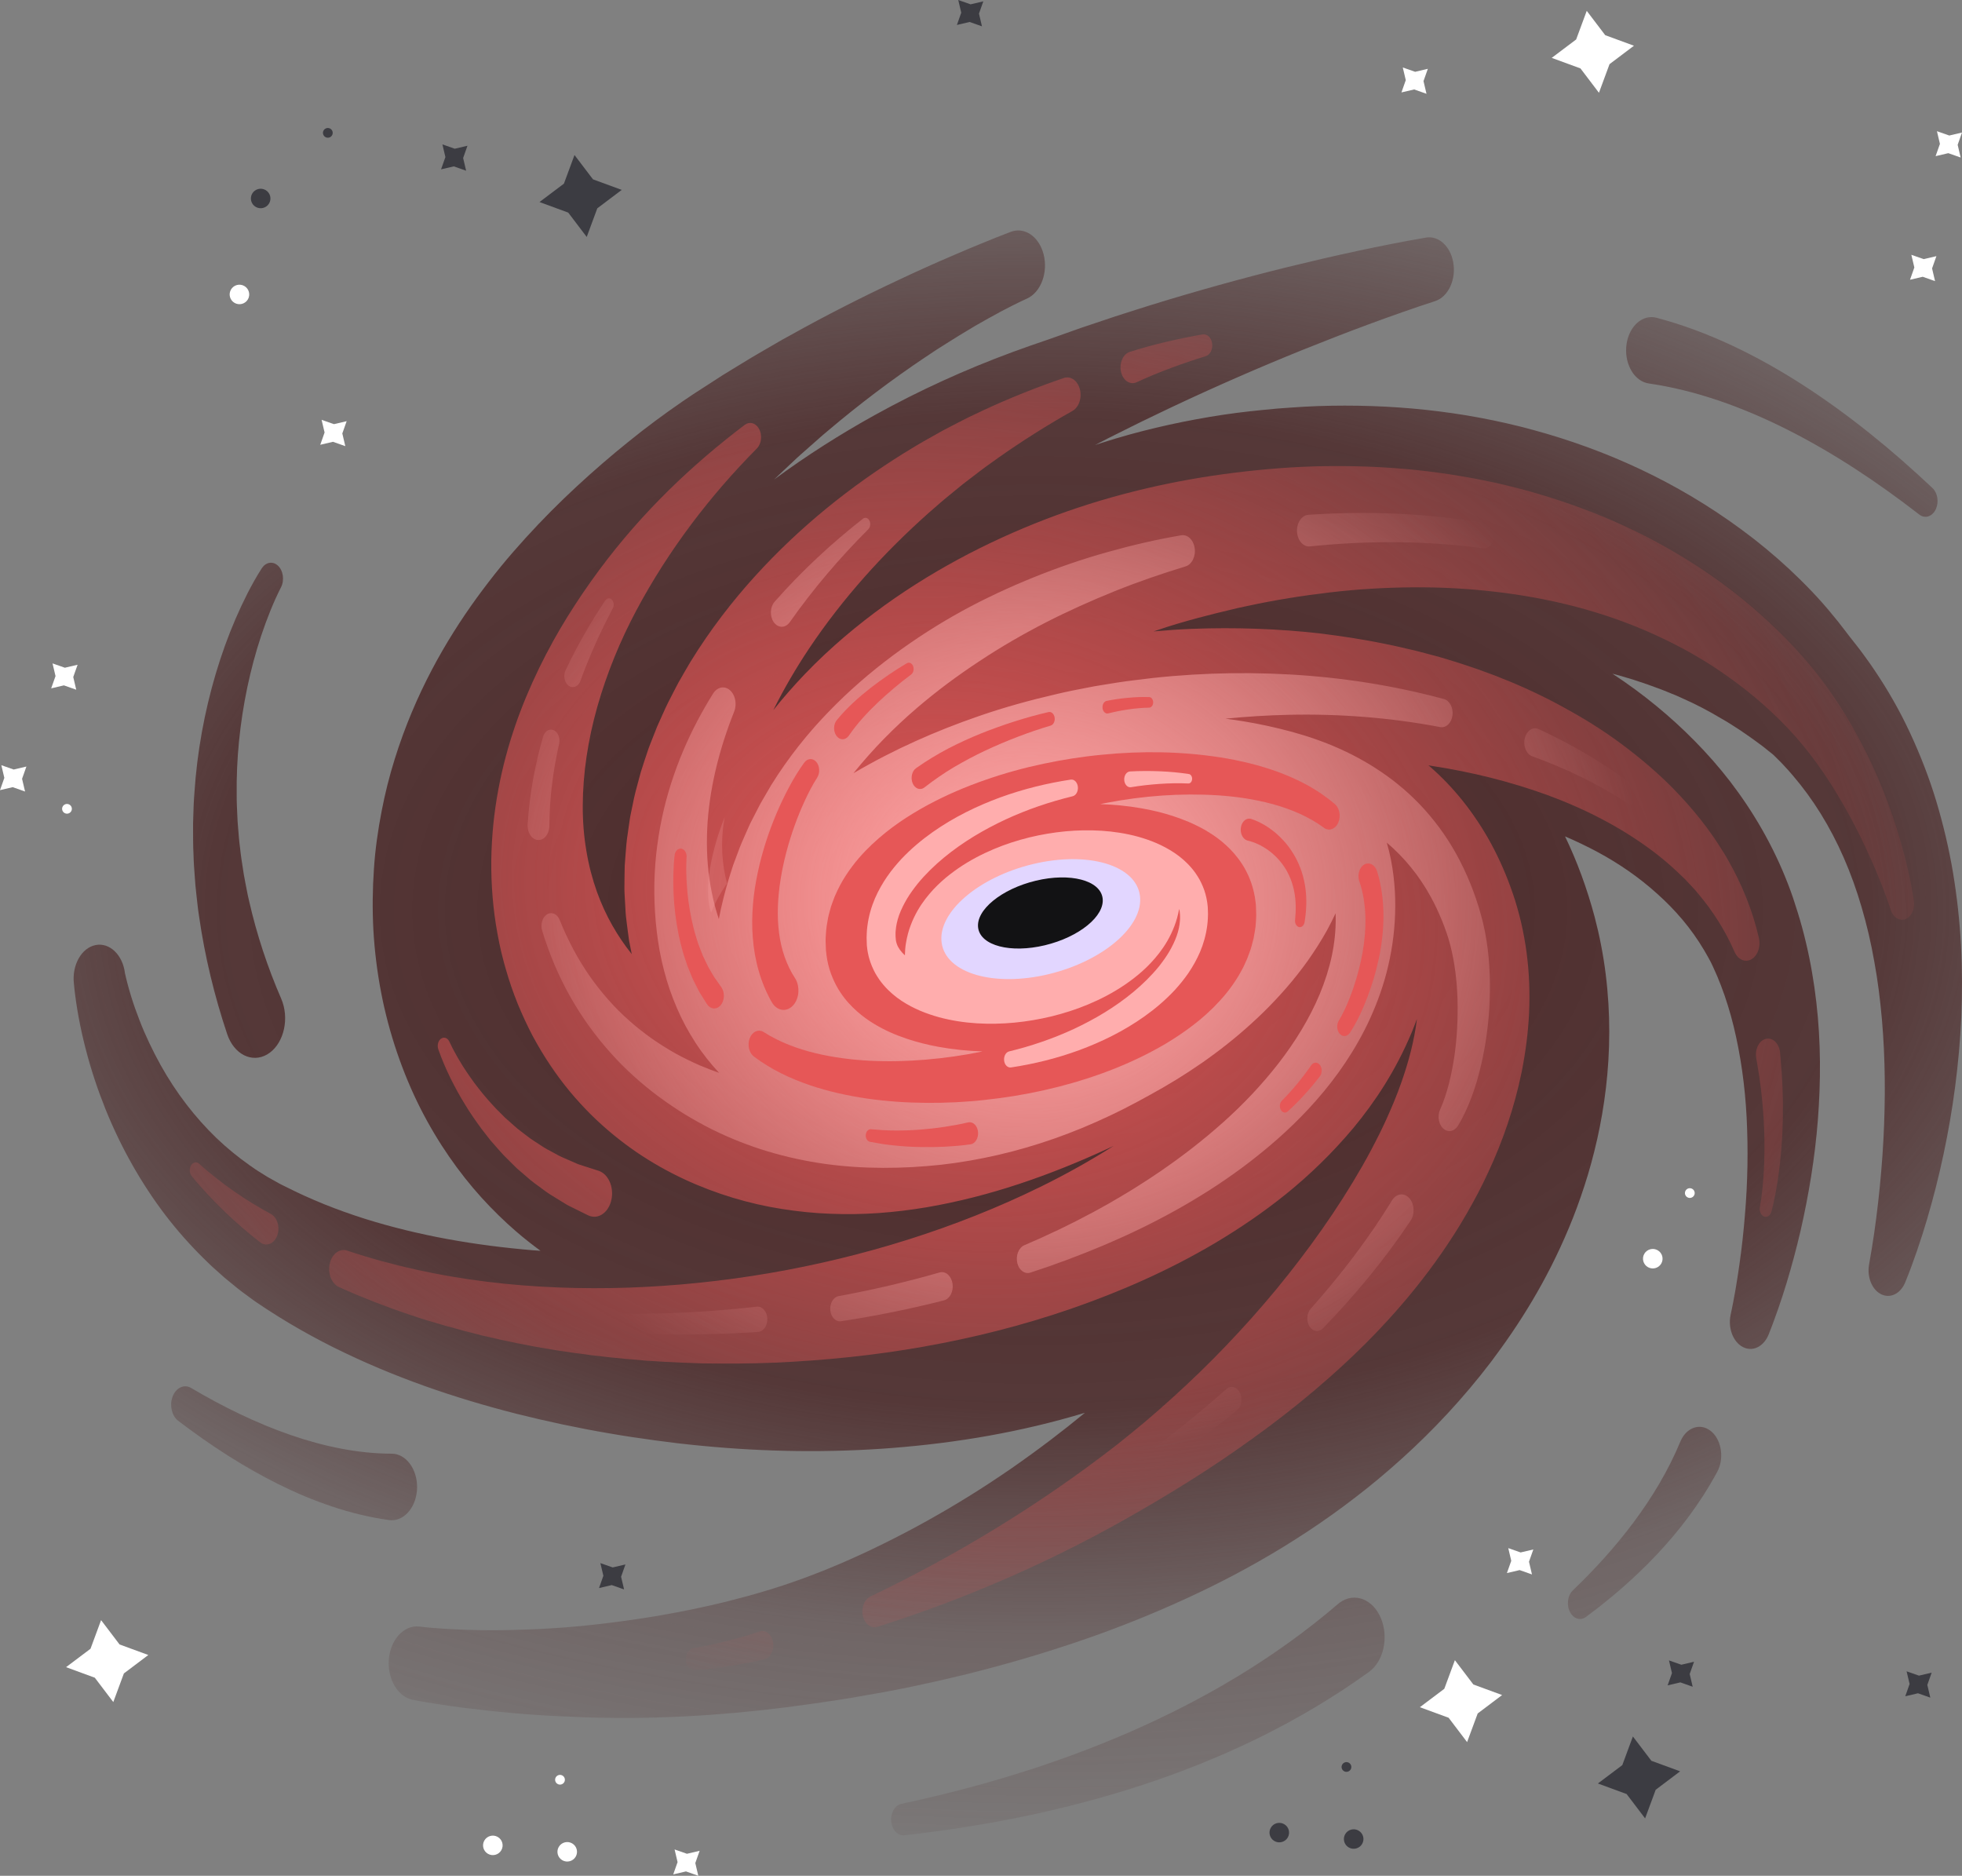 <svg width="544" height="520" viewBox="0 0 544 520" fill="none" xmlns="http://www.w3.org/2000/svg">
<rect x="0" y="0" width="544" height="520" fill="#808080" stroke="none"/>
<g clip-path="url(#clip0_616_2)">
<path d="M34.349 463.908L31.414 471.846L26.288 465.094L18.318 462.168L25.093 457.071L28.028 449.133L33.151 455.875L41.121 458.8L34.349 463.908Z" fill="white"/>
<path d="M409.716 475.007L406.78 482.945L401.655 476.193L393.685 473.268L400.459 468.17L403.394 460.233L408.517 466.975L416.487 469.9L409.716 475.007Z" fill="white"/>
<path d="M394.693 22.48L395.522 26.002L392.1 24.795L388.573 25.622L389.776 22.219L388.947 18.705L392.369 19.904L395.896 19.077L394.693 22.48Z" fill="white"/>
<path d="M535.702 74.41L536.532 77.932L533.11 76.726L529.583 77.553L530.786 74.15L529.957 70.635L533.379 71.834L536.905 71.008L535.702 74.41Z" fill="white"/>
<path d="M542.797 40.145L543.626 43.667L540.204 42.461L536.678 43.287L537.881 39.885L537.051 36.37L540.473 37.569L544 36.742L542.797 40.145Z" fill="white"/>
<path d="M423.94 432.943L424.769 436.465L421.347 435.259L417.82 436.085L419.023 432.682L418.194 429.168L421.616 430.367L425.143 429.54L423.94 432.943Z" fill="white"/>
<path d="M192.786 516.478L193.616 520L190.194 518.794L186.667 519.62L187.87 516.218L187.041 512.703L190.463 513.902L193.989 513.075L192.786 516.478Z" fill="white"/>
<path d="M172.21 437.1L173.04 440.621L169.618 439.415L166.091 440.242L167.294 436.839L166.464 433.325L169.886 434.523L173.413 433.697L172.21 437.1Z" fill="#3C3C42"/>
<path d="M6.119 215.902L6.949 219.424L3.527 218.218L0 219.044L1.203 215.642L0.374 212.127L3.796 213.326L7.322 212.5L6.119 215.902Z" fill="white"/>
<path d="M94.914 120.16L95.744 123.681L92.322 122.475L88.795 123.302L89.998 119.899L89.168 116.385L92.591 117.583L96.117 116.757L94.914 120.16Z" fill="white"/>
<path d="M20.311 187.684L21.14 191.206L17.718 189.999L14.191 190.826L15.394 187.423L14.565 183.909L17.987 185.108L21.514 184.281L20.311 187.684Z" fill="white"/>
<path d="M446.273 17.782L443.338 25.72L438.212 18.968L430.242 16.043L437.016 10.945L439.952 3.008L445.075 9.75L453.045 12.675L446.273 17.782Z" fill="white"/>
<path d="M154.595 494.547C155.243 494.919 156.07 494.699 156.444 494.054C156.817 493.41 156.595 492.585 155.948 492.213C155.301 491.841 154.474 492.062 154.1 492.706C153.726 493.351 153.948 494.175 154.595 494.547Z" fill="white"/>
<path d="M467.856 331.909C468.503 332.281 469.331 332.06 469.704 331.415C470.078 330.771 469.856 329.947 469.209 329.575C468.562 329.202 467.734 329.423 467.361 330.068C466.987 330.712 467.209 331.536 467.856 331.909Z" fill="white"/>
<path d="M17.896 225.385C18.543 225.758 19.371 225.537 19.744 224.892C20.118 224.248 19.896 223.424 19.249 223.052C18.602 222.679 17.774 222.9 17.401 223.545C17.027 224.189 17.249 225.013 17.896 225.385Z" fill="white"/>
<path d="M135.292 513.914C136.59 514.66 138.25 514.218 138.999 512.925C139.748 511.633 139.303 509.98 138.005 509.233C136.707 508.487 135.048 508.93 134.299 510.222C133.55 511.515 133.995 513.167 135.292 513.914Z" fill="white"/>
<path d="M456.908 351.275C458.206 352.022 459.865 351.579 460.614 350.287C461.363 348.994 460.918 347.341 459.621 346.595C458.323 345.848 456.663 346.291 455.914 347.583C455.165 348.876 455.61 350.529 456.908 351.275Z" fill="white"/>
<path d="M65.034 83.968C66.332 84.715 67.991 84.272 68.74 82.98C69.489 81.687 69.044 80.034 67.746 79.288C66.449 78.541 64.789 78.984 64.04 80.276C63.291 81.569 63.736 83.222 65.034 83.968Z" fill="white"/>
<path d="M459.071 496.158L456.136 504.095L451.01 497.343L443.04 494.418L449.814 489.321L452.75 481.383L457.873 488.125L465.843 491.05L459.071 496.158Z" fill="#3C3C42"/>
<path d="M165.613 57.75L162.678 65.688L157.552 58.935L149.582 56.01L156.356 50.913L159.292 42.975L164.415 49.717L172.385 52.642L165.613 57.75Z" fill="#3C3C42"/>
<path d="M271.44 3.775L272.269 7.297L268.847 6.091L265.32 6.917L266.523 3.514L265.694 0L269.116 1.199L272.643 0.372L271.44 3.775Z" fill="#3C3C42"/>
<path d="M534.386 467.096L535.215 470.618L531.793 469.411L528.267 470.238L529.47 466.835L528.64 463.321L532.062 464.52L535.589 463.693L534.386 467.096Z" fill="#3C3C42"/>
<path d="M468.499 464.072L469.329 467.594L465.907 466.388L462.38 467.215L463.583 463.812L462.753 460.297L466.176 461.496L469.702 460.67L468.499 464.072Z" fill="#3C3C42"/>
<path d="M128.412 43.805L129.242 47.327L125.82 46.121L122.293 46.947L123.496 43.544L122.667 40.03L126.089 41.229L129.615 40.402L128.412 43.805Z" fill="#3C3C42"/>
<path d="M90.222 37.999C90.87 38.371 91.697 38.15 92.071 37.506C92.444 36.861 92.222 36.037 91.575 35.665C90.928 35.293 90.1 35.514 89.727 36.158C89.353 36.803 89.575 37.627 90.222 37.999Z" fill="#3C3C42"/>
<path d="M372.653 491.008C373.3 491.38 374.128 491.159 374.501 490.515C374.875 489.87 374.653 489.046 374.006 488.674C373.359 488.302 372.531 488.522 372.158 489.167C371.784 489.811 372.006 490.636 372.653 491.008Z" fill="#3C3C42"/>
<path d="M70.918 57.365C72.216 58.112 73.876 57.669 74.625 56.377C75.374 55.084 74.929 53.431 73.631 52.685C72.333 51.939 70.674 52.381 69.925 53.674C69.176 54.966 69.62 56.619 70.918 57.365Z" fill="#3C3C42"/>
<path d="M353.35 510.375C354.648 511.121 356.307 510.678 357.057 509.386C357.806 508.093 357.361 506.441 356.063 505.694C354.765 504.948 353.106 505.39 352.356 506.683C351.607 507.975 352.052 509.628 353.35 510.375Z" fill="#3C3C42"/>
<path d="M373.974 512.157C375.272 512.904 376.931 512.461 377.681 511.169C378.43 509.876 377.985 508.223 376.687 507.477C375.389 506.73 373.73 507.173 372.981 508.465C372.231 509.758 372.676 511.411 373.974 512.157Z" fill="#3C3C42"/>
<path d="M155.917 515.697C157.215 516.443 158.875 516 159.624 514.708C160.373 513.415 159.928 511.763 158.63 511.016C157.332 510.27 155.673 510.712 154.924 512.005C154.175 513.297 154.62 514.95 155.917 515.697Z" fill="white"/>
<path fill-rule="evenodd" clip-rule="evenodd" d="M34.659 269.874C34.073 264.751 30.424 261.22 26.513 261.989C22.601 262.757 19.906 267.535 20.492 272.664L20.634 274.11L20.773 275.325C20.872 276.11 20.971 276.889 21.083 277.646C21.303 279.171 21.557 280.657 21.829 282.143C22.381 285.102 23.032 287.994 23.774 290.847C25.236 296.569 27.099 302.093 29.238 307.454C33.555 318.146 39.17 328.048 45.773 336.741C49.085 341.074 52.648 345.084 56.386 348.778C56.506 348.892 56.625 349.007 56.743 349.123C56.789 349.167 56.834 349.212 56.879 349.256C56.932 349.308 56.985 349.359 57.037 349.411C57.136 349.508 57.234 349.605 57.332 349.701L57.333 349.702L57.333 349.703C57.956 350.317 58.58 350.932 59.224 351.495L62.127 354.088C62.514 354.406 62.902 354.727 63.289 355.048H63.29H63.291L63.293 355.051L63.295 355.052C64.882 356.366 66.476 357.685 68.117 358.855C68.459 359.103 68.803 359.36 69.147 359.617C69.824 360.123 70.501 360.629 71.162 361.064C71.546 361.318 71.93 361.578 72.314 361.837C72.929 362.254 73.545 362.67 74.163 363.063C76.173 364.368 78.191 365.628 80.223 366.837C84.29 369.254 88.395 371.485 92.531 373.553C109.092 381.788 126.079 387.572 143.17 391.916C151.722 394.068 160.305 395.893 168.908 397.356C173.212 398.101 177.521 398.745 181.833 399.327C183.575 399.569 185.316 399.781 187.06 399.994C187.476 400.044 187.891 400.095 188.307 400.146C188.939 400.213 189.571 400.283 190.203 400.353H190.205H190.207H190.209H190.211C191.752 400.523 193.294 400.693 194.836 400.829C212.272 402.501 229.877 402.778 247.615 401.389C265.215 399.988 282.944 397.05 300.816 391.651C297.724 394.192 294.588 396.683 291.406 399.095C287.735 401.886 284.005 404.586 280.227 407.212C276.436 409.805 272.611 412.335 268.725 414.742C260.962 419.56 253.006 423.983 244.898 427.976C236.764 431.987 228.591 435.517 220.225 438.443C216.046 439.928 211.819 441.205 207.572 442.386L201.18 444.063C200.483 444.223 199.785 444.388 199.088 444.553C197.645 444.895 196.2 445.237 194.75 445.537C186.155 447.424 177.482 448.847 168.766 449.915C164.41 450.457 160.042 450.898 155.664 451.225C151.287 451.542 146.905 451.734 142.523 451.847C138.142 451.96 133.756 451.971 129.387 451.813C127.201 451.74 125.018 451.643 122.849 451.502C121.762 451.44 120.68 451.361 119.606 451.259L118.006 451.107L116.492 450.943L116.225 450.915C111.929 450.446 108.16 454.632 107.802 460.257C107.461 465.669 110.424 470.447 114.47 471.221L116.294 471.566L118.036 471.865L121.486 472.43C123.781 472.797 126.071 473.114 128.356 473.407C132.932 473.972 137.504 474.486 142.079 474.893C146.659 475.294 151.239 475.61 155.824 475.802C160.412 476.011 165.001 476.203 169.598 476.232C187.988 476.429 206.433 475.017 224.952 472.357C229.583 471.701 234.232 471.012 238.877 470.188C243.543 469.391 248.132 468.55 252.76 467.578C261.997 465.657 271.24 463.432 280.473 460.805C285.087 459.501 289.706 458.105 294.317 456.597C298.931 455.106 303.541 453.507 308.143 451.785C317.342 448.339 326.511 444.425 335.623 439.951C344.727 435.466 353.762 430.371 362.651 424.491C367.097 421.554 371.513 418.425 375.869 415.052C380.242 411.708 384.546 408.099 388.807 404.252C397.32 396.542 405.596 387.793 413.458 377.484C421.26 367.113 428.781 355.268 434.983 340.452C436.536 336.758 437.98 332.849 439.309 328.748C440.65 324.653 441.832 320.315 442.854 315.785C444.885 306.714 446.192 296.687 446.196 286.091C446.205 280.798 445.877 275.404 445.204 270.026C444.876 267.338 444.441 264.666 443.928 262.017C443.427 259.39 442.806 256.707 442.155 254.227C440.033 246.274 437.26 238.739 433.935 231.865C437.01 233.181 440.025 234.627 442.974 236.203C448.878 239.389 454.459 243.219 459.462 247.743C464.499 252.222 468.95 257.419 472.473 263.372C472.778 263.871 473.062 264.38 473.346 264.89L473.347 264.891V264.892L473.348 264.894L473.349 264.896C473.486 265.141 473.623 265.387 473.763 265.632L474.379 266.784C474.51 267.031 474.635 267.301 474.76 267.573C474.83 267.723 474.899 267.874 474.97 268.021C475.755 269.699 476.497 271.433 477.174 273.223C477.864 275.003 478.498 276.844 479.08 278.736C479.671 280.623 480.206 282.56 480.689 284.537C482.617 292.445 483.837 300.997 484.29 309.837C484.738 318.677 484.587 327.8 483.802 336.939C483.436 341.514 482.923 346.095 482.272 350.653C481.939 352.93 481.599 355.212 481.206 357.466C481.012 358.59 480.809 359.714 480.594 360.826L480.266 362.476L479.951 364.001L479.839 364.532C479.015 368.514 480.809 372.609 483.85 373.688C486.494 374.626 489.211 372.96 490.41 369.887L491.134 368.034L491.794 366.277C492.225 365.108 492.643 363.944 493.049 362.775C493.86 360.437 494.636 358.087 495.356 355.703C496.797 350.942 498.095 346.101 499.246 341.164C501.493 331.285 503.214 321.055 504.038 310.464C504.853 299.89 504.9 288.926 503.611 277.861C503.3 275.099 502.903 272.325 502.42 269.563C501.95 266.795 501.385 264.033 500.73 261.294C500.087 258.549 499.341 255.82 498.509 253.126C498.099 251.793 497.65 250.415 497.193 249.025C496.723 247.658 496.24 246.291 495.714 244.964C491.57 234.254 485.976 224.821 479.744 216.687C476.618 212.62 473.305 208.887 469.894 205.424C466.478 201.956 462.959 198.748 459.358 195.793C455.352 192.483 451.246 189.501 447.076 186.761L448.896 187.236C449.481 187.414 450.068 187.587 450.657 187.76C452.043 188.168 453.432 188.577 454.791 189.06C456.205 189.511 457.595 190.024 458.986 190.536C459.529 190.737 460.073 190.937 460.618 191.133C461.219 191.359 461.811 191.604 462.405 191.849V191.85H462.406C462.764 191.998 463.123 192.147 463.485 192.291L464.922 192.879L466.332 193.517C470.123 195.183 473.806 197.11 477.381 199.256C478.958 200.142 480.474 201.126 481.999 202.116H482C482.234 202.268 482.468 202.42 482.703 202.572C482.978 202.763 483.252 202.956 483.527 203.149H483.528L483.529 203.15C484.114 203.561 484.699 203.972 485.295 204.368C485.827 204.73 486.343 205.114 486.86 205.498L486.861 205.499H486.862C487.19 205.743 487.519 205.987 487.852 206.226C488.491 206.676 489.098 207.166 489.706 207.657V207.658C489.923 207.832 490.139 208.007 490.358 208.181L491.608 209.175C491.859 209.396 492.092 209.632 492.325 209.869C492.462 210.008 492.598 210.146 492.738 210.282L493.86 211.4L494.942 212.564C495.645 213.29 496.308 214.063 496.973 214.838L497.073 214.953C499.863 218.207 502.45 221.737 504.814 225.544C509.536 233.153 513.37 241.891 516.178 251.539C517.597 256.351 518.778 261.379 519.684 266.575C520.641 271.755 521.31 277.11 521.793 282.555C522.75 293.456 522.811 304.754 522.203 316.135C521.896 321.829 521.4 327.545 520.758 333.25C520.426 336.103 520.072 338.955 519.662 341.791C519.455 343.209 519.24 344.621 519.007 346.022L518.317 350.072L518.222 350.637C517.571 354.449 519.404 358.228 522.315 359.075C524.747 359.787 527.166 358.217 528.27 355.455L529.163 353.218C529.448 352.501 529.72 351.789 529.983 351.071C530.509 349.642 531.018 348.208 531.514 346.767C532.501 343.887 533.446 340.983 534.304 338.04C536.046 332.166 537.564 326.161 538.867 320.038C541.48 307.804 543.197 295.078 543.805 281.979C544.072 275.426 544.081 268.789 543.723 262.096C543.36 255.408 542.627 248.669 541.515 241.953C540.389 235.243 538.811 228.578 536.848 222.042C534.873 215.507 532.398 209.175 529.564 203.103C526.739 197.019 523.449 191.292 519.848 185.948C518.946 184.615 518.041 183.282 517.092 182.017L515.677 180.091L514.224 178.232L512.766 176.38L511.352 174.532C511.184 174.316 511.017 174.098 510.849 173.881V173.88C510.068 172.867 509.284 171.849 508.471 170.9C504.598 166.088 500.419 161.818 496.145 157.796C491.846 153.819 487.408 150.142 482.867 146.815C464.693 133.406 445.096 124.65 425.284 119.239C405.441 113.811 385.292 111.907 365.346 112.574L364.894 112.594H364.893C362.551 112.7 360.206 112.806 357.872 112.992L354.138 113.263L350.416 113.619C345.448 114.093 340.535 114.709 335.477 115.562C325.441 117.256 315.462 119.561 305.581 122.735C305.127 122.88 304.675 123.03 304.224 123.18C304.024 123.247 303.823 123.313 303.623 123.379L307.367 121.436L316.225 117.025C318.122 116.09 320.029 115.183 321.936 114.276H321.937C323.003 113.769 324.07 113.261 325.135 112.749C337.051 107.14 349.088 101.875 361.223 96.978C367.296 94.544 373.385 92.16 379.496 89.906C382.55 88.782 385.612 87.669 388.674 86.596C391.718 85.529 394.836 84.461 397.812 83.507L397.898 83.478C401.573 82.298 403.82 77.44 402.918 72.627C402.077 68.148 398.804 65.284 395.393 65.866C392.068 66.425 388.902 67.024 385.676 67.657C382.463 68.284 379.259 68.95 376.059 69.634C369.659 71.006 363.281 72.503 356.902 74.062C344.154 77.208 331.449 80.75 318.782 84.67C317.618 85.042 316.453 85.409 315.287 85.775C313.286 86.403 311.285 87.032 309.29 87.692L299.815 90.867L290.362 94.222L285.536 95.877L280.697 97.617C267.811 102.373 255.058 108.14 242.526 115.076C233.072 120.318 223.74 126.221 214.601 132.954L216.969 130.717C217.482 130.236 217.994 129.752 218.506 129.267L218.507 129.266C220.065 127.791 221.626 126.314 223.235 124.933L226.422 122.12L228.018 120.708L229.635 119.346C238.26 112.048 247.209 105.287 256.408 99.119L259.863 96.82L263.356 94.623C265.109 93.503 266.879 92.44 268.649 91.378C269.227 91.031 269.804 90.684 270.381 90.336C272.749 88.986 275.117 87.653 277.497 86.37C278.329 85.924 279.166 85.5 280.001 85.076L280.002 85.076C280.361 84.894 280.719 84.712 281.077 84.529C282.254 83.942 283.496 83.332 284.583 82.846L284.73 82.778C288.602 81.044 290.668 75.519 289.344 70.447C288.055 65.505 284.005 62.816 280.214 64.285L276.212 65.844L272.326 67.42C269.743 68.459 267.177 69.549 264.615 70.656C259.487 72.842 254.386 75.135 249.31 77.53C239.145 82.287 229.044 87.398 219.026 93.002L217.137 94.03L215.265 95.114L211.522 97.283C209.488 98.439 207.474 99.668 205.457 100.9C204.989 101.186 204.521 101.472 204.052 101.757L200.322 104.039L196.622 106.434C196.102 106.77 195.583 107.104 195.063 107.438H195.062V107.439L195.061 107.44C193.109 108.695 191.152 109.953 189.174 111.331C184.192 114.771 179.246 118.403 174.385 122.351C169.504 126.266 164.686 130.429 159.903 134.852C155.125 139.274 150.407 144.002 145.767 149.097C143.459 151.656 141.139 154.277 138.879 157.05C136.615 159.818 134.398 162.721 132.195 165.726C127.813 171.77 123.591 178.362 119.705 185.739C115.828 193.122 112.292 201.301 109.432 210.468C108.001 215.055 106.763 219.896 105.792 224.979C104.822 230.057 104.037 235.373 103.679 240.886C103.3 246.393 103.222 252.081 103.528 257.831C103.856 263.581 104.572 269.377 105.663 275.071C107.841 286.441 111.632 297.456 116.501 307.12C121.391 316.779 127.252 325.077 133.471 331.963C136.585 335.386 139.781 338.504 143.028 341.316C145.292 343.271 147.574 345.067 149.868 346.745C149.629 346.728 149.39 346.712 149.15 346.696L149.128 346.695C148.644 346.662 148.16 346.63 147.677 346.592C131.893 345.265 116.207 342.599 101.092 337.848C97.318 336.651 93.583 335.323 89.905 333.838C88.067 333.098 86.239 332.313 84.432 331.494C83.811 331.225 83.204 330.933 82.597 330.641C82.309 330.503 82.022 330.364 81.732 330.228L79.149 328.957C77.888 328.371 76.67 327.679 75.449 326.985L75.443 326.981C74.996 326.727 74.549 326.473 74.099 326.224L71.641 324.687C71.117 324.375 70.616 324.02 70.114 323.664H70.114H70.114H70.113L70.113 323.663L70.11 323.662C69.816 323.453 69.521 323.244 69.221 323.044C66.025 320.79 62.929 318.276 59.992 315.463C54.135 309.815 48.852 303.019 44.496 295.185C42.331 291.271 40.339 287.13 38.666 282.792C37.82 280.629 37.035 278.42 36.35 276.189C36.013 275.076 35.681 273.952 35.392 272.851C35.266 272.37 35.15 271.902 35.035 271.44L34.978 271.213L34.797 270.433C34.781 270.364 34.762 270.28 34.744 270.199L34.744 270.198L34.744 270.197L34.744 270.196H34.744L34.743 270.195C34.706 270.025 34.671 269.866 34.659 269.874ZM196.635 250.934C196.384 249.539 196.251 247.816 196.32 245.794C196.462 241.739 197.471 236.57 199.261 231.131C199.761 229.589 200.331 228.024 200.947 226.448C200.934 226.526 200.92 226.604 200.906 226.681C200.899 226.72 200.891 226.759 200.884 226.798L200.864 226.905L200.862 226.912C200.826 227.106 200.789 227.3 200.757 227.499C199.779 233.52 200.145 239.502 201.594 244.913C199.735 247.551 198.252 250.251 197.187 252.996C196.971 252.392 196.777 251.725 196.635 250.934ZM436.116 440.866L436.108 440.877C434.611 442.306 434.288 445.057 435.379 447.012C436.397 448.83 438.277 449.327 439.739 448.243C446.51 443.233 453.095 437.607 459.284 431.06C465.46 424.508 471.269 417.012 476.099 408.088L476.129 408.031C478.057 404.467 477.415 399.524 474.693 397C471.972 394.475 468.198 395.316 466.271 398.88C466.137 399.129 465.999 399.423 465.891 399.683C462.583 407.653 458.085 415.114 452.983 421.96C447.873 428.812 442.154 435.082 436.116 440.866ZM52.975 384.765L52.988 384.77C61.959 390.069 71.162 394.554 80.503 397.785C89.836 401.01 99.324 402.976 108.613 402.993C108.855 402.993 109.109 403.01 109.351 403.043C113.219 403.586 116.018 408.133 115.604 413.2C115.19 418.266 111.718 421.932 107.85 421.39L107.802 421.384C97.085 419.882 86.851 416.233 77.144 411.42C67.427 406.591 58.211 400.586 49.396 393.859C47.697 392.549 46.968 389.736 47.8 387.324C48.689 384.754 51.005 383.607 52.975 384.765ZM532.158 142.647L532.167 142.652C533.758 143.889 535.815 143.2 536.76 141.116C537.648 139.15 537.221 136.631 535.833 135.315C524.495 124.628 512.54 114.878 499.826 106.688C487.117 98.52 473.614 91.889 459.33 88.099L459.304 88.093C455.496 87.082 451.779 90.307 451.007 95.301C450.235 100.288 452.697 105.157 456.51 106.168C456.717 106.225 456.932 106.27 457.135 106.298C470.138 108.185 483.106 112.811 495.66 119.143C508.227 125.486 520.411 133.53 532.158 142.647ZM249.9 500.068H249.909C271.425 495.47 292.682 489.099 313.158 480.191C323.392 475.734 333.419 470.634 343.11 464.765C352.796 458.89 362.146 452.237 370.944 444.696C371.116 444.549 371.31 444.396 371.492 444.261C375.545 441.335 380.643 443.272 382.873 448.582C385.107 453.892 383.627 460.568 379.574 463.488L379.552 463.505C369.529 470.735 359.14 476.813 348.574 481.976C338.004 487.139 327.252 491.392 316.419 494.939C294.739 502.011 272.736 506.304 250.719 508.778C248.994 508.965 247.407 507.389 247.127 505.112C246.834 502.717 248.076 500.458 249.9 500.068ZM77.72 163.197L77.797 163.043L77.914 162.812C78.936 160.795 78.518 158.073 76.978 156.734C75.551 155.491 73.657 155.875 72.575 157.553C72.144 158.214 71.825 158.728 71.479 159.31C71.139 159.875 70.811 160.439 70.492 161.01C69.849 162.145 69.233 163.298 68.637 164.461C67.451 166.794 66.335 169.178 65.287 171.612C63.191 176.481 61.371 181.565 59.814 186.795C56.717 197.256 54.656 208.373 53.91 219.726C53.716 222.041 53.649 224.363 53.581 226.693C53.566 227.217 53.551 227.742 53.535 228.267C53.535 228.77 53.535 229.274 53.534 229.779C53.532 232.132 53.53 234.492 53.651 236.841C53.702 239.094 53.873 241.333 54.044 243.578C54.091 244.186 54.137 244.795 54.181 245.404C54.26 246.331 54.365 247.249 54.471 248.168C54.528 248.665 54.585 249.163 54.639 249.663C54.67 249.936 54.701 250.209 54.731 250.482C54.861 251.628 54.989 252.774 55.178 253.906C56.791 265.18 59.469 276.183 62.983 286.65L62.996 286.695C64.864 292.248 69.811 294.767 74.05 292.327C78.289 289.881 80.213 283.402 78.35 277.85C78.233 277.505 78.099 277.161 77.961 276.839C74.218 268.219 71.191 259.119 69.038 249.647C68.79 248.668 68.6 247.673 68.408 246.676C68.37 246.476 68.331 246.276 68.292 246.077C68.213 245.651 68.128 245.226 68.043 244.8C67.89 244.029 67.736 243.257 67.611 242.479C67.523 241.898 67.431 241.317 67.34 240.735C67.05 238.897 66.759 237.054 66.576 235.192C66.314 233.244 66.16 231.279 66.005 229.31C65.966 228.812 65.927 228.313 65.886 227.815C65.861 227.27 65.834 226.724 65.807 226.178C65.71 224.246 65.614 222.308 65.627 220.37C65.493 210.412 66.52 200.369 68.555 190.614C69.582 185.739 70.858 180.927 72.407 176.267C73.183 173.939 74.024 171.646 74.925 169.404C75.382 168.285 75.848 167.178 76.335 166.099C76.581 165.557 76.827 165.02 77.077 164.501C77.285 164.056 77.531 163.569 77.72 163.197Z" fill="url(#paint0_radial_616_2)"/>
<path fill-rule="evenodd" clip-rule="evenodd" d="M334.311 98.74L334.281 98.752C332.685 99.238 331.051 99.769 329.442 100.311C327.829 100.859 326.221 101.435 324.621 102.034C321.421 103.225 318.255 104.525 315.163 105.959L315.15 105.965C315.046 106.01 314.943 106.055 314.835 106.089C313.037 106.671 311.221 105.231 310.777 102.875C310.333 100.52 311.432 98.142 313.231 97.56C316.599 96.475 319.963 95.56 323.331 94.77C325.013 94.374 326.699 94.001 328.386 93.657C330.076 93.312 331.749 92.996 333.474 92.702C334.652 92.51 335.786 93.51 336.062 95.058C336.36 96.707 335.575 98.362 334.311 98.74ZM96.26 346.699L96.291 346.711C121.74 355.172 148.189 357.821 174.354 356.957C200.537 356.019 226.637 351.568 251.819 343.627C264.403 339.644 276.767 334.781 288.705 328.907C295.571 325.529 302.294 321.778 308.785 317.655C308.573 317.753 308.362 317.855 308.151 317.957C307.854 318.1 307.558 318.243 307.258 318.378C291.146 325.828 274.348 331.714 256.886 334.685C248.157 336.154 239.273 336.86 230.29 336.481C225.796 336.329 221.285 335.854 216.761 335.148C212.237 334.442 207.704 333.397 203.185 332.042C194.15 329.296 185.123 325.275 176.45 319.372C167.816 313.452 159.463 305.618 152.571 295.298C150.842 292.745 149.224 290.016 147.698 287.198C146.201 284.345 144.821 281.369 143.558 278.307C142.32 275.223 141.207 272.049 140.28 268.784C139.9 267.55 139.581 266.283 139.262 265.019L139.261 265.017C139.213 264.823 139.164 264.629 139.115 264.436L139.037 264.13L138.969 263.864L138.421 261.362L137.934 258.842C136.687 252.109 136.148 245.212 136.217 238.479C136.312 231.735 136.998 225.149 138.167 218.896C140.496 206.345 144.644 195.155 149.513 185.152C154.382 175.12 160.075 166.246 166.091 158.084C178.175 141.788 192.015 128.74 206.492 117.776C207.786 116.793 209.464 117.194 210.4 118.787C211.417 120.521 211.172 123.001 209.848 124.334L209.839 124.345C196.97 137.32 185.399 152.407 176.403 169.279C171.918 177.701 168.235 186.716 165.625 195.901C163.021 205.085 161.606 214.496 161.58 223.307C161.559 227.713 161.908 231.967 162.598 235.971C163.262 239.982 164.271 243.749 165.531 247.291C167.903 253.849 171.163 259.481 175.169 264.508C175.146 264.393 175.123 264.278 175.1 264.164L175.099 264.161C175.038 263.855 174.976 263.552 174.911 263.248L174.41 260.689L174.057 258.085L173.729 255.487C173.704 255.272 173.678 255.057 173.651 254.842C173.571 254.193 173.491 253.542 173.462 252.889C173.349 251.149 173.255 249.415 173.168 247.686C173.12 246.995 173.127 246.308 173.134 245.621V245.62V245.619L173.136 245.437L173.137 245.248L173.138 245.105L173.168 242.535L173.216 239.976L173.401 237.463C173.443 236.975 173.48 236.486 173.517 235.997C173.607 234.813 173.697 233.63 173.85 232.475L174.548 227.623C174.564 227.518 174.58 227.413 174.595 227.308V227.307C174.639 227.01 174.683 226.712 174.734 226.42L174.971 225.251L175.454 222.918C175.913 220.467 176.548 218.163 177.18 215.865C177.361 215.208 177.542 214.551 177.718 213.891C178.041 212.83 178.387 211.792 178.733 210.757V210.756L178.734 210.755V210.754C178.859 210.38 178.983 210.007 179.107 209.632L179.814 207.52C179.978 207.06 180.156 206.61 180.333 206.162L180.334 206.159L180.427 205.922C180.484 205.778 180.54 205.635 180.595 205.492L182.182 201.47C182.586 200.522 183.009 199.597 183.432 198.672L183.527 198.464C183.654 198.186 183.781 197.908 183.907 197.629C184.744 195.693 185.68 193.893 186.614 192.096C186.931 191.487 187.247 190.878 187.56 190.264C187.952 189.477 188.381 188.74 188.81 188.003H188.811V188.002C189.048 187.597 189.284 187.191 189.513 186.778C189.718 186.427 189.92 186.074 190.123 185.721L190.126 185.716L190.13 185.709C190.583 184.919 191.036 184.129 191.506 183.367C196.966 174.51 203.003 166.726 209.352 159.716C222.07 145.725 236.008 134.755 250.413 125.757C251.043 125.379 251.67 124.995 252.296 124.61H252.297C253.475 123.887 254.653 123.165 255.847 122.487L261.324 119.403L266.853 116.533C268.04 115.918 269.241 115.352 270.441 114.786C271.102 114.475 271.763 114.164 272.42 113.845C279.868 110.376 287.398 107.366 294.988 104.784C296.726 104.191 298.581 105.327 299.31 107.552C300.116 110.004 299.249 112.851 297.378 113.907L297.347 113.924C290.344 117.872 283.491 122.188 276.832 126.876C276.238 127.308 275.641 127.733 275.045 128.157C273.983 128.913 272.921 129.669 271.877 130.468L266.999 134.202L262.216 138.111C261.185 138.963 260.171 139.85 259.159 140.737L259.156 140.739L259.153 140.742C258.61 141.217 258.068 141.692 257.524 142.161C245.16 153.147 233.731 165.721 224.286 179.853C220.647 185.31 217.321 190.998 214.428 196.844C217.265 193.291 220.198 189.97 223.182 186.846C230.251 179.486 237.707 173.278 245.324 167.777C252.953 162.292 260.772 157.587 268.711 153.458C284.599 145.245 300.957 139.359 317.552 135.462C325.889 133.496 334.113 132.061 342.441 131.027C350.756 130.011 359.096 129.333 367.459 129.226C375.817 129.113 384.187 129.423 392.532 130.282C400.877 131.163 409.201 132.536 417.46 134.49C433.951 138.483 450.236 144.618 465.606 153.853C473.287 158.457 480.744 163.766 487.769 170.025C494.786 176.278 501.462 183.175 507.353 191.585C510.277 195.726 512.951 200.115 515.396 204.667C517.841 209.22 520.063 213.942 522.008 218.828C522.995 221.257 523.914 223.731 524.763 226.239C525.622 228.741 526.424 231.266 527.144 233.836C527.881 236.395 528.533 238.993 529.123 241.62C529.417 242.936 529.701 244.252 529.96 245.585C530.094 246.252 530.215 246.924 530.327 247.607C530.443 248.302 530.542 248.935 530.663 249.737C530.956 251.697 530.202 253.736 528.753 254.595C527.062 255.594 525.078 254.612 524.315 252.397L524.211 252.104L523.655 250.488L523.051 248.799C522.646 247.669 522.219 246.54 521.783 245.421C520.903 243.185 519.968 240.982 519.019 238.796C517.1 234.441 515.038 230.216 512.834 226.16C508.427 218.054 503.467 210.587 497.882 204.249C492.349 198.008 486.027 192.506 479.45 187.806C472.873 183.067 465.926 179.181 458.797 175.945C444.539 169.443 429.505 165.76 414.372 164.026C406.803 163.145 399.191 162.75 391.575 162.823C383.959 162.879 376.338 163.331 368.744 164.229C361.149 165.128 353.567 166.319 346.038 167.952L343.213 168.556L340.397 169.234C339.926 169.349 339.454 169.462 338.983 169.576H338.982H338.981L338.974 169.578H338.973H338.972C337.57 169.916 336.167 170.254 334.768 170.629C331.004 171.584 327.325 172.612 323.655 173.775C322.378 174.182 321.11 174.611 319.842 175.041C323.422 174.719 327.001 174.47 330.581 174.323C342.454 173.883 354.331 174.278 366.152 175.617C372.06 176.374 377.956 177.227 383.817 178.458C386.031 178.872 388.24 179.392 390.447 179.911C391.162 180.08 391.878 180.248 392.593 180.412C393.516 180.638 394.439 180.886 395.36 181.133C395.894 181.277 396.428 181.42 396.962 181.559C398.419 181.938 399.868 182.333 401.317 182.791C412.905 186.264 424.351 190.845 435.353 197.093C440.865 200.165 446.273 203.651 451.474 207.678C456.679 211.683 461.734 216.111 466.426 221.24C468.776 223.793 471.045 226.493 473.192 229.368C473.505 229.811 473.821 230.246 474.137 230.681C474.881 231.703 475.622 232.722 476.306 233.836C476.486 234.118 476.666 234.397 476.846 234.677C477.66 235.941 478.471 237.2 479.209 238.564C482.909 245.037 485.932 252.318 487.7 260.091C488.179 262.197 487.515 264.536 485.997 265.683C484.224 267.016 481.96 266.214 480.942 263.892L480.882 263.751C478.286 257.826 474.926 252.618 471.096 248.042C470.363 247.1 469.553 246.237 468.747 245.378C468.543 245.161 468.34 244.944 468.138 244.727C467.479 243.974 466.754 243.293 466.032 242.614L466.031 242.613L466.03 242.612C465.69 242.293 465.351 241.974 465.02 241.648C462.907 239.649 460.703 237.79 458.426 236.073C449.3 229.204 439.295 224.177 428.992 220.387C418.672 216.653 408.067 214.027 397.354 212.383C397.036 212.325 396.717 212.276 396.398 212.227C396.284 212.21 396.17 212.192 396.056 212.174C396.112 212.222 396.169 212.267 396.226 212.312V212.313C396.268 212.346 396.31 212.38 396.352 212.414C396.37 212.429 396.389 212.445 396.407 212.46C396.425 212.476 396.443 212.491 396.461 212.507C402.887 218.083 408.739 225.25 413.44 233.887C415.782 238.214 417.826 242.891 419.504 247.845C419.922 249.053 420.336 250.386 420.716 251.719C421.095 253.053 421.453 254.403 421.768 255.775C422.398 258.515 422.907 261.305 423.282 264.118C423.648 266.937 423.886 269.767 424.002 272.591C424.106 275.415 424.084 278.222 423.959 280.99C423.679 286.531 422.958 291.892 421.941 297.015C419.858 307.25 416.589 316.457 412.746 324.749C410.84 328.912 408.752 332.844 406.579 336.594C404.418 340.362 402.115 343.915 399.756 347.326C395.029 354.15 389.979 360.341 384.744 366.063C379.508 371.79 374.074 377.032 368.524 381.924C362.982 386.832 357.319 391.379 351.584 395.661C345.839 399.925 340.039 403.97 334.182 407.783C331.254 409.692 328.304 411.522 325.35 413.329C322.4 415.143 319.437 416.905 316.461 418.611C292.72 432.444 268.172 443.103 243.254 450.999C241.619 451.519 239.907 450.361 239.316 448.237C238.678 445.961 239.571 443.436 241.313 442.6L241.317 442.594C265.033 431.218 287.967 417.362 309.419 400.711C312.088 398.604 314.736 396.457 317.354 394.266C319.967 392.063 322.542 389.786 325.091 387.482C330.188 382.867 335.165 378.077 339.961 373.044C344.757 368.017 349.41 362.832 353.852 357.449C358.29 352.06 362.542 346.502 366.544 340.802C370.551 335.109 374.298 329.245 377.705 323.286C379.413 320.31 381.005 317.276 382.514 314.254C384.019 311.227 385.378 308.148 386.641 305.104C389.121 298.981 391.058 292.841 392.166 286.949C392.459 285.436 392.692 283.939 392.869 282.464C392.412 283.718 391.937 284.955 391.441 286.153C386.93 296.942 381.22 305.465 375.277 312.667C363.28 326.963 350.255 336.594 337.089 344.491C323.892 352.314 310.436 358.143 296.903 362.837C283.366 367.497 269.72 370.903 256.049 373.327C242.378 375.755 228.668 377.134 214.993 377.749C208.153 378.037 201.313 378.06 194.486 377.947C187.655 377.732 180.836 377.427 174.031 376.761C167.225 376.162 160.437 375.298 153.675 374.236C146.913 373.146 140.181 371.779 133.483 370.18C126.794 368.491 120.131 366.69 113.537 364.458C106.947 362.227 100.414 359.702 93.975 356.799C92.025 355.912 90.87 353.19 91.387 350.523C91.918 347.688 94.108 345.982 96.26 346.699ZM487.984 334.504C488.264 332.968 488.493 331.194 488.67 329.505C488.842 327.794 488.985 326.065 489.066 324.331C489.248 320.869 489.274 317.395 489.174 313.932L489.058 311.34C489.028 310.476 488.972 309.611 488.898 308.753L488.704 306.171L488.437 303.601C488.335 302.439 488.175 301.287 488.016 300.136C487.94 299.587 487.864 299.039 487.794 298.489C487.639 297.398 487.455 296.314 487.271 295.231L487.27 295.23V295.229C487.169 294.631 487.067 294.033 486.97 293.434L486.936 293.214C486.914 293.072 486.897 292.931 486.884 292.784C486.686 290.372 488.018 288.203 489.864 287.944C491.706 287.684 493.362 289.429 493.561 291.847C493.613 292.489 493.67 293.13 493.727 293.771C493.835 294.974 493.942 296.177 494.018 297.382C494.046 297.957 494.08 298.531 494.113 299.104V299.105V299.106V299.107V299.108C494.188 300.381 494.262 301.652 494.277 302.929L494.346 305.703L494.337 308.476C494.341 309.402 494.328 310.323 494.29 311.249L494.195 314.017C494.014 317.706 493.699 321.372 493.22 325.009C492.991 326.828 492.698 328.636 492.37 330.437C492.03 332.256 491.676 333.979 491.167 335.871C490.882 336.911 490.037 337.538 489.2 337.278C488.303 336.995 487.747 335.815 487.962 334.634L487.984 334.504ZM144.436 313.621C143.808 313.146 143.179 312.67 142.591 312.114L139.973 309.786L137.455 307.256C135.816 305.505 134.203 303.686 132.689 301.726C131.154 299.794 129.726 297.715 128.346 295.58C128.164 295.275 127.979 294.972 127.794 294.668C127.313 293.88 126.832 293.09 126.393 292.27C126.074 291.711 125.767 291.146 125.478 290.57C125.185 290.011 124.892 289.395 124.655 288.887L124.59 288.751C124.085 287.684 123.016 287.35 122.201 288.006C121.446 288.61 121.17 289.847 121.524 290.875C121.791 291.655 122.028 292.31 122.3 292.993C122.559 293.677 122.835 294.343 123.119 294.993C123.531 295.99 123.984 296.949 124.438 297.91C124.588 298.229 124.738 298.547 124.888 298.868C126.147 301.376 127.471 303.838 128.924 306.171C130.352 308.532 131.904 310.764 133.509 312.944L135.988 316.124L138.611 319.112C139.216 319.834 139.866 320.475 140.518 321.117C140.794 321.39 141.071 321.663 141.345 321.942C141.572 322.165 141.797 322.391 142.023 322.618C142.723 323.32 143.424 324.024 144.174 324.631L147.102 327.15C147.761 327.697 148.444 328.19 149.127 328.685C149.468 328.932 149.808 329.178 150.147 329.432C151.661 330.623 153.256 331.588 154.856 332.557H154.857C155.389 332.879 155.921 333.202 156.452 333.533C157.179 334.015 157.934 334.382 158.692 334.749C159.035 334.916 159.379 335.083 159.721 335.261L163.033 336.894C165.586 338.153 168.433 336.464 169.394 333.12C170.356 329.776 169.067 326.048 166.514 324.789C166.337 324.698 166.16 324.625 165.983 324.569L165.629 324.456L162.615 323.484C162.284 323.368 161.949 323.266 161.614 323.163L161.613 323.162C160.934 322.954 160.254 322.745 159.605 322.428C159.065 322.186 158.52 321.956 157.974 321.724C156.541 321.118 155.101 320.508 153.726 319.694C153.37 319.494 153.01 319.304 152.65 319.114C152.041 318.792 151.43 318.47 150.837 318.101L148.029 316.271C147.327 315.852 146.667 315.34 146.006 314.827L145.847 314.703C145.779 314.651 145.712 314.599 145.645 314.547C145.524 314.455 145.404 314.362 145.282 314.271C145.003 314.05 144.72 313.835 144.436 313.621ZM52.917 323.162C53.448 322.168 54.496 321.931 55.255 322.625L55.302 322.67C56.786 324.037 58.412 325.382 60.016 326.647C61.633 327.912 63.268 329.132 64.933 330.285C66.597 331.431 68.266 332.55 69.97 333.578C71.66 334.628 73.381 335.594 75.098 336.526L75.149 336.555C75.292 336.634 75.43 336.724 75.568 336.831C77.159 338.08 77.677 340.78 76.723 342.864C75.77 344.948 73.709 345.626 72.113 344.378C70.414 343.045 68.728 341.695 67.089 340.26C65.442 338.848 63.833 337.357 62.25 335.843C60.667 334.323 59.119 332.742 57.601 331.121C56.079 329.483 54.617 327.845 53.142 326.014C52.542 325.28 52.43 324.066 52.917 323.162ZM123.033 459.732L123.007 459.727C122.455 459.625 121.946 460.122 121.872 460.845C121.799 461.523 122.14 462.161 122.64 462.314C124.611 462.912 126.543 463.37 128.51 463.782C130.472 464.189 132.438 464.539 134.414 464.816C136.389 465.087 138.368 465.324 140.357 465.471C142.345 465.641 144.337 465.714 146.334 465.759C147.447 465.787 148.361 464.629 148.382 463.172C148.404 461.715 147.52 460.517 146.407 460.489C146.38 460.489 146.352 460.489 146.324 460.49L146.3 460.491C146.279 460.491 146.259 460.493 146.239 460.495H146.209C144.285 460.664 142.353 460.811 140.421 460.862C138.489 460.941 136.548 460.924 134.612 460.873C132.671 460.822 130.735 460.692 128.799 460.512C126.871 460.325 124.913 460.082 123.033 459.732ZM210.663 452.282C204.591 454.276 198.424 455.823 192.192 456.919C190.907 457.145 190.005 458.687 190.174 460.37C190.338 461.974 191.433 463.127 192.649 463.031C199.092 462.5 205.531 461.494 211.918 460.009H211.922C213.566 459.625 214.657 457.574 214.368 455.428C214.074 453.276 212.509 451.847 210.87 452.225C210.827 452.236 210.782 452.246 210.738 452.258C210.712 452.266 210.687 452.273 210.663 452.282Z" fill="url(#paint1_radial_616_2)"/>
<path fill-rule="evenodd" clip-rule="evenodd" d="M363.181 151.472C363.19 151.472 363.199 151.471 363.208 151.47C363.215 151.47 363.222 151.47 363.228 151.47C379.207 149.82 395.302 149.854 411.241 152H411.246C412.721 152.204 414.036 150.797 414.187 148.871C414.338 146.979 413.303 145.279 411.871 145.03C395.612 142.24 379.159 141.607 362.789 142.709C360.938 142.833 359.52 144.9 359.614 147.318C359.709 149.741 361.288 151.599 363.134 151.475C363.147 151.475 363.164 151.474 363.181 151.472ZM218.981 172.478C225.567 163.113 232.929 154.55 240.76 146.715C241.347 146.128 241.463 145.026 241.019 144.247C240.601 143.524 239.837 143.349 239.26 143.801C230.69 150.522 222.444 158.114 214.785 166.801C213.521 168.23 213.383 170.727 214.475 172.382C215.566 174.037 217.472 174.218 218.736 172.789C218.822 172.693 218.904 172.585 218.981 172.478ZM160.934 188.739H160.933C160.895 188.841 160.856 188.942 160.809 189.038C160.123 190.478 158.678 190.925 157.574 190.026C156.47 189.128 156.134 187.236 156.819 185.79L156.824 185.784C160.084 178.904 163.797 172.488 167.808 166.472C168.252 165.806 169.02 165.67 169.585 166.184C170.193 166.738 170.344 167.833 169.917 168.63C166.51 175.058 163.465 181.768 160.934 188.739ZM155.021 206.215C153.335 213.665 152.356 221.336 152.321 228.945C152.321 228.962 152.321 228.979 152.321 228.998C152.32 229.075 152.316 229.159 152.313 229.233C152.179 231.407 150.726 233.034 149.065 232.859C147.404 232.684 146.162 230.78 146.296 228.606V228.589C146.809 220.161 148.345 211.977 150.575 204.244C151.006 202.758 152.252 201.922 153.439 202.385C154.681 202.865 155.388 204.577 155.021 206.204V206.215ZM232.506 359.313C241.904 357.59 251.249 355.415 260.504 352.755C260.521 352.749 260.556 352.743 260.573 352.738C262.208 352.32 263.79 353.715 264.11 355.856C264.429 357.997 263.363 360.07 261.729 360.488C252.267 362.905 242.745 364.82 233.183 366.277C231.743 366.492 230.423 365.17 230.221 363.278C230.018 361.357 231.04 359.584 232.506 359.313ZM153.131 363.267C152.208 363.193 151.414 364.108 151.354 365.317C151.294 366.503 151.966 367.525 152.855 367.638C171.891 370.096 191.078 370.53 210.209 369.237C211.688 369.135 212.827 367.486 212.749 365.549C212.672 363.611 211.412 362.12 209.933 362.222C209.907 362.227 209.864 362.227 209.838 362.233C191.009 364.379 172.033 364.826 153.131 363.267ZM363.413 362.82L363.417 362.815C371.607 353.608 379.292 343.655 385.973 332.759L385.986 332.742C385.994 332.73 386.002 332.717 386.01 332.704C386.028 332.675 386.047 332.645 386.068 332.618C387.284 330.793 389.401 330.601 390.794 332.194C392.187 333.787 392.334 336.56 391.118 338.385C383.752 349.439 375.502 359.256 366.824 368.237C365.703 369.395 364.069 369.203 363.129 367.768C362.158 366.294 362.288 364.08 363.413 362.82ZM340.04 385.081C325.385 398.028 309.842 409.342 293.795 419.294C292.958 419.814 292.6 421.119 292.997 422.22C293.381 423.288 294.347 423.757 295.171 423.299C311.628 414.058 327.671 403.411 342.955 390.973C344.214 389.95 344.598 387.787 343.818 386.138C343.037 384.488 341.385 383.985 340.126 385.008C340.113 385.019 340.098 385.032 340.083 385.045H340.082L340.063 385.061L340.04 385.081ZM449.511 161.705C442.999 159.298 436.388 157.378 429.729 155.887C429.673 155.875 429.612 155.859 429.556 155.842C428.116 155.39 427.227 153.492 427.572 151.611C427.918 149.724 429.367 148.561 430.803 149.012C437.543 151.125 444.202 153.667 450.727 156.694C451.715 157.158 452.28 158.553 451.991 159.897C451.693 161.292 450.581 162.106 449.511 161.705ZM426.65 202.125C435.849 206.384 444.824 211.57 453.233 218.077C454.13 218.777 454.484 220.28 454.01 221.522C453.514 222.822 452.306 223.353 451.314 222.703L451.31 222.697C442.866 217.167 433.938 212.959 424.843 209.661C424.778 209.638 424.705 209.61 424.64 209.576C423.07 208.847 422.247 206.593 422.803 204.532C423.355 202.476 425.08 201.397 426.65 202.125ZM321.776 324.682C309.769 332.9 297.055 339.644 284.018 345.203C282.431 345.88 281.564 348.106 282.078 350.185C282.569 352.167 284.152 353.286 285.67 352.8C292.462 350.608 299.199 348.089 305.888 345.27C312.577 342.446 319.201 339.277 325.722 335.662C332.243 332.047 338.656 327.98 344.896 323.332C351.119 318.655 357.204 313.458 362.91 307.307C368.598 301.161 373.968 294.089 378.349 285.526C380.532 281.244 382.446 276.579 383.921 271.535C385.383 266.485 386.375 261.051 386.72 255.453C386.893 252.652 386.91 249.85 386.746 247.003C386.582 244.156 386.242 241.253 385.672 238.349C385.366 236.757 384.969 235.164 384.512 233.588C389.273 237.649 393.448 242.648 396.708 248.63C397.838 250.686 398.852 252.855 399.779 255.109L400.452 256.815L401.077 258.56C401.465 259.684 401.797 260.774 402.099 261.949C403.315 266.603 403.962 271.789 404.126 277.042C404.256 282.301 404.01 287.667 403.242 292.875C402.462 298.06 401.258 303.195 399.326 307.533L399.287 307.617C398.446 309.504 398.934 311.927 400.374 313.029C401.685 314.028 403.337 313.588 404.256 312.074C405.8 309.538 407.037 306.798 408.072 303.985C409.129 301.172 409.953 298.263 410.643 295.315C412.018 289.418 412.829 283.323 413.049 277.127C413.248 270.936 412.972 264.604 411.725 258.249C411.419 256.673 411.026 255.052 410.595 253.521L409.948 251.307L409.237 249.121C408.253 246.218 407.098 243.399 405.804 240.688C403.225 235.254 400.016 230.306 396.394 226.041C392.788 221.748 388.773 218.139 384.594 215.123C376.21 209.079 367.214 205.345 358.222 202.882C353.737 201.674 349.299 200.702 344.788 199.962C343.128 199.685 341.459 199.448 339.79 199.233C345.651 198.652 351.529 198.279 357.411 198.155C371.402 197.855 385.431 198.917 399.305 201.561H399.318C400.969 201.877 402.496 200.38 402.738 198.222C402.966 196.149 401.91 194.212 400.361 193.788C386.272 189.981 371.928 187.778 357.532 186.971C343.136 186.168 328.68 186.694 314.289 188.597C311.106 188.982 307.933 189.507 304.755 190.034C304.338 190.103 303.92 190.172 303.503 190.241C302.913 190.355 302.324 190.469 301.734 190.582C298.741 191.157 295.743 191.733 292.76 192.455C285.614 194.11 278.485 196.059 271.434 198.505C259.621 202.577 247.938 207.701 236.622 214.36C241.987 207.684 247.977 201.623 254.326 196.189C259.837 191.467 265.629 187.191 271.589 183.271C277.541 179.322 283.686 175.781 289.948 172.567C296.21 169.358 302.602 166.506 309.062 163.891C315.527 161.292 322.086 159.039 328.702 157.028L328.71 157.022C330.518 156.474 331.639 154.113 331.22 151.752C330.828 149.538 329.206 148.109 327.52 148.391C320.62 149.566 313.75 151.165 306.923 153.091C300.092 155 293.316 157.338 286.61 160.044C279.904 162.755 273.258 165.834 266.729 169.398C260.212 172.99 253.812 177.069 247.589 181.695C241.37 186.327 235.328 191.523 229.61 197.46C223.887 203.379 218.513 210.096 213.782 217.727L212.07 220.664C211.886 220.99 211.698 221.309 211.509 221.629C211.122 222.284 210.735 222.94 210.392 223.646L208.805 226.736L208.016 228.284L207.287 229.894C207.097 230.327 206.906 230.759 206.714 231.191C205.948 232.92 205.181 234.65 204.536 236.48L203.268 239.863C202.953 240.784 202.663 241.726 202.373 242.666C202.302 242.898 202.231 243.129 202.159 243.36C201.017 247.065 200.063 250.889 199.304 254.787C199.093 254.154 198.89 253.51 198.701 252.866C198.006 250.505 197.437 248.059 197.001 245.546C196.13 240.519 195.837 235.203 196.087 229.786C196.587 218.924 199.373 207.774 203.539 197.324L203.552 197.29C204.449 195.042 203.785 192.263 202.069 191.088C200.568 190.06 198.761 190.597 197.73 192.246C194.642 197.177 191.809 202.498 189.377 208.254C186.953 214.01 184.917 220.206 183.524 226.821C182.131 233.418 181.355 240.428 181.42 247.562C181.45 251.126 181.679 254.719 182.106 258.283C182.321 260.068 182.584 261.836 182.899 263.61C183.248 265.412 183.632 267.213 184.107 269.004C185.944 276.178 188.954 283.137 192.853 289.096C194.845 292.152 197.053 294.925 199.404 297.422C197.61 296.789 195.828 296.111 194.06 295.36C191.762 294.355 189.493 293.248 187.259 292.022C182.817 289.514 178.522 286.548 174.528 282.995C170.513 279.476 166.834 275.325 163.552 270.665C160.279 265.993 157.476 260.746 155.203 255.069L155.186 255.03C154.496 253.312 152.874 252.646 151.563 253.55C150.338 254.391 149.821 256.312 150.317 257.961C152.305 264.491 154.944 270.738 158.179 276.432C161.413 282.126 165.183 287.317 169.327 291.909C173.463 296.529 177.974 300.534 182.688 304.042C185.047 305.787 187.458 307.414 189.907 308.928C192.365 310.413 194.858 311.797 197.385 313.068C207.507 318.107 218.125 321.168 228.807 322.665C239.503 324.134 250.259 324.026 260.915 322.897C271.568 321.677 282.125 319.236 292.415 315.604C294.99 314.701 297.543 313.712 300.087 312.684C302.623 311.628 305.142 310.492 307.647 309.329C312.659 306.985 317.554 304.279 322.436 301.511C332.174 295.897 341.631 289.079 350.339 280.578C354.677 276.308 358.83 271.625 362.608 266.332C364.48 263.666 366.287 260.887 367.939 257.899C368.758 256.385 369.547 254.843 370.298 253.222C370.302 253.211 370.311 253.194 370.315 253.183C370.332 253.617 370.341 254.058 370.345 254.493C370.38 257.956 370.009 261.492 369.263 265.033C368.499 268.569 367.374 272.099 365.938 275.545C363.065 282.442 359.024 288.938 354.418 294.869C349.795 300.8 344.616 306.239 339.104 311.159C333.588 316.084 327.775 320.575 321.776 324.682Z" fill="url(#paint2_radial_616_2)"/>
<path d="M211.757 286.113L211.848 286.17C216.221 288.943 221.103 290.74 226.071 291.96C231.057 293.157 236.158 293.807 241.273 294.067C246.392 294.321 251.533 294.185 256.661 293.756C261.789 293.321 266.903 292.621 271.975 291.57C272.126 291.542 272.277 291.502 272.424 291.474C268.344 291.338 264.243 290.943 260.115 290.186C257.196 289.644 254.263 288.921 251.3 287.921C248.337 286.91 245.344 285.662 242.278 283.786C240.751 282.866 239.199 281.764 237.629 280.375C236.068 278.979 234.472 277.336 232.958 275.031C231.466 272.755 230.034 269.721 229.357 266.072C229.215 265.18 229.068 264.197 229.004 263.361C228.965 262.593 228.939 261.819 228.922 261.045C228.887 260.271 228.965 259.52 229.008 258.763C229.064 258.012 229.107 257.244 229.241 256.538C229.353 255.82 229.478 255.103 229.607 254.391C229.758 253.708 229.94 253.058 230.116 252.392L230.388 251.409L230.703 250.499L231.363 248.703C232.316 246.478 233.372 244.433 234.515 242.716C236.784 239.208 239.246 236.491 241.739 234.119C246.746 229.402 251.943 226.047 257.196 223.178C262.453 220.353 267.775 218.083 273.14 216.224C278.5 214.349 283.9 212.869 289.321 211.728C294.742 210.587 300.18 209.728 305.636 209.22C316.534 208.13 327.505 208.282 338.395 209.966C343.837 210.83 349.267 212.123 354.615 214.089C359.945 216.094 365.245 218.738 370.127 222.923C371.4 224.019 371.835 226.239 371.076 228.007C370.287 229.854 368.501 230.515 367.087 229.481L366.983 229.402C362.774 226.318 357.91 224.313 352.946 222.935C347.96 221.573 342.832 220.822 337.683 220.478C327.376 219.828 316.978 220.607 306.74 222.573C306.175 222.675 305.614 222.799 305.053 222.912C308.836 223.042 312.631 223.403 316.452 224.07C319.346 224.578 322.248 225.256 325.185 226.211C328.118 227.165 331.085 228.374 334.104 230.08C335.622 230.984 337.144 231.95 338.692 233.221C340.24 234.503 341.815 236.005 343.346 238.033C344.859 240.044 346.382 242.682 347.343 246.071C347.563 246.935 347.796 247.782 347.934 248.686C348.003 249.138 348.068 249.596 348.124 250.048L348.206 250.731C348.223 250.94 348.228 251.115 348.241 251.313C348.275 252.075 348.301 252.844 348.31 253.606C348.318 254.369 348.245 255.109 348.197 255.86L348.107 256.978C348.064 257.345 348.003 257.696 347.947 258.052C347.831 258.763 347.714 259.475 347.572 260.17C347.236 261.469 346.917 262.853 346.464 263.999C346.248 264.593 346.032 265.197 345.804 265.767L345.075 267.377L344.704 268.174L344.312 268.902L343.51 270.343C341.323 274.042 338.895 276.827 336.441 279.296C333.978 281.747 331.451 283.781 328.898 285.616C326.345 287.435 323.766 289.079 321.166 290.508C315.964 293.411 310.69 295.705 305.377 297.631C294.75 301.432 283.973 303.759 273.165 304.906C267.766 305.522 262.341 305.77 256.92 305.736C251.499 305.697 246.078 305.341 240.669 304.584C235.266 303.81 229.879 302.635 224.557 300.85C219.248 299.026 213.978 296.608 209.023 292.886C207.703 291.892 207.169 289.706 207.846 287.887C208.549 285.983 210.304 285.187 211.757 286.113Z" fill="#E65757"/>
<path d="M371.257 282.843C372.792 280.29 374.142 277.104 375.233 273.918C376.333 270.704 377.217 267.366 377.817 263.983C378.399 260.599 378.688 257.165 378.571 253.832C378.455 250.499 377.916 247.28 376.915 244.371L376.894 244.309C376.881 244.275 376.872 244.235 376.859 244.201C376.303 242.405 376.958 240.355 378.33 239.626C379.701 238.897 381.267 239.756 381.823 241.552C383.039 245.461 383.578 249.624 383.591 253.674C383.609 257.735 383.139 261.695 382.362 265.485C381.569 269.27 380.478 272.896 379.167 276.37C377.83 279.849 376.355 283.137 374.298 286.294C373.599 287.362 372.374 287.531 371.524 286.65C370.653 285.752 370.507 284.097 371.192 282.956L371.257 282.843Z" fill="#E65757"/>
<path d="M226.545 215.625C225.316 217.54 224.173 219.732 223.134 221.986C222.09 224.245 221.137 226.589 220.279 228.984C218.567 233.774 217.23 238.773 216.428 243.812C215.626 248.839 215.384 253.939 216.014 258.65C216.622 263.372 218.118 267.614 220.387 271.083C220.447 271.173 220.512 271.28 220.568 271.376C221.922 273.76 221.538 277.132 219.718 278.906C217.898 280.68 215.324 280.177 213.969 277.793L213.961 277.776C212.477 275.155 211.257 272.263 210.381 269.23C209.502 266.197 208.962 263.039 208.721 259.904C208.234 253.612 208.902 247.494 210.114 241.789C211.339 236.067 213.116 230.69 215.255 225.618C216.329 223.082 217.493 220.624 218.765 218.246C220.042 215.868 221.405 213.575 223.018 211.383C223.884 210.209 225.316 210.096 226.282 211.163C227.296 212.276 227.425 214.259 226.571 215.58L226.545 215.625Z" fill="#E65757"/>
<path d="M186.695 245.303C186.699 244.399 186.678 243.501 186.703 242.597C186.721 241.693 186.751 240.795 186.807 239.892C186.859 238.977 186.928 238.112 187.04 237.118C187.169 235.988 187.941 235.158 188.825 235.249C189.748 235.339 190.438 236.395 190.365 237.604L190.356 237.717C190.313 238.434 190.283 239.299 190.279 240.112C190.266 240.937 190.279 241.761 190.304 242.592C190.317 243.416 190.382 244.247 190.417 245.071L190.615 247.54C190.938 250.821 191.499 254.047 192.28 257.142C192.491 257.91 192.651 258.701 192.905 259.441L193.621 261.684C193.871 262.424 194.177 263.124 194.449 263.847L194.867 264.92L195.355 265.943C195.682 266.62 195.993 267.304 196.329 267.97L197.433 269.874C197.619 270.185 197.791 270.518 197.99 270.817L198.606 271.687L199.831 273.433L200.008 273.681C200.042 273.732 200.077 273.783 200.107 273.834C201.043 275.336 200.871 277.55 199.719 278.776C198.572 280.002 196.881 279.776 195.945 278.268L194.587 276.082L193.914 274.992C193.699 274.619 193.513 274.218 193.31 273.834L192.133 271.495C191.779 270.687 191.452 269.863 191.111 269.044L190.611 267.818L190.188 266.547C189.912 265.694 189.61 264.858 189.364 264L188.674 261.396C188.433 260.531 188.29 259.633 188.096 258.758C187.393 255.222 186.949 251.624 186.772 248.025L186.695 245.303Z" fill="#E65757"/>
<path d="M291.304 201.154L291.274 201.165C288.246 202.046 285.18 203.114 282.17 204.261C279.155 205.413 276.167 206.684 273.217 208.062C270.271 209.446 267.377 210.988 264.54 212.649C261.715 214.338 258.976 216.213 256.354 218.263L256.307 218.303C256.281 218.325 256.251 218.348 256.221 218.365C255.082 219.167 253.659 218.614 253.042 217.117C252.43 215.625 252.852 213.761 253.995 212.954C256.898 210.903 259.86 209.113 262.871 207.525C265.89 205.978 268.934 204.566 272.009 203.329C275.084 202.097 278.185 200.985 281.299 199.996C284.421 199.008 287.531 198.126 290.731 197.398C291.498 197.223 292.24 197.867 292.412 198.872C292.589 199.9 292.093 200.922 291.304 201.154Z" fill="#E65757"/>
<path d="M355.42 305.143L355.433 305.132C356.891 303.675 358.306 302.116 359.655 300.472C360.333 299.653 361.001 298.811 361.648 297.953C362.295 297.1 362.946 296.207 363.533 295.349L363.554 295.321C363.571 295.298 363.589 295.27 363.606 295.247C364.257 294.383 365.318 294.377 365.974 295.23C366.633 296.083 366.638 297.473 365.986 298.331C365.275 299.275 364.585 300.127 363.865 300.986C363.149 301.839 362.42 302.675 361.678 303.488C360.199 305.121 358.655 306.663 357.051 308.109C356.443 308.657 355.602 308.487 355.149 307.708C354.687 306.9 354.804 305.753 355.42 305.143Z" fill="#E65757"/>
<path d="M318.643 196.172H318.634C316.741 196.211 314.839 196.375 312.946 196.652C311.997 196.788 311.052 196.946 310.108 197.132C309.172 197.319 308.215 197.528 307.313 197.759L307.287 197.765C307.274 197.77 307.257 197.77 307.24 197.776C306.511 197.929 305.821 197.279 305.705 196.319C305.588 195.364 306.084 194.46 306.817 194.308C307.826 194.099 308.788 193.935 309.776 193.794C310.755 193.653 311.738 193.534 312.721 193.444C314.688 193.257 316.663 193.184 318.647 193.246C319.242 193.263 319.729 193.896 319.738 194.686C319.751 195.494 319.259 196.161 318.643 196.172Z" fill="#E65757"/>
<path d="M241.48 313.04L241.515 313.046C243.762 313.249 246.009 313.413 248.264 313.401C250.515 313.413 252.771 313.339 255.022 313.159C257.273 312.989 259.52 312.746 261.759 312.407C263.984 312.074 266.252 311.667 268.387 311.159L268.435 311.148C268.491 311.136 268.542 311.125 268.598 311.119C269.888 310.939 271.044 312.159 271.182 313.848C271.32 315.537 270.388 317.05 269.099 317.231C266.701 317.57 264.415 317.751 262.073 317.875C259.749 317.999 257.42 318.028 255.095 317.982C252.771 317.943 250.446 317.802 248.126 317.564C245.806 317.355 243.494 316.96 241.191 316.531C240.506 316.401 239.997 315.593 240.044 314.672C240.105 313.706 240.743 312.978 241.48 313.04Z" fill="#E65757"/>
<path d="M356.142 240.389C354.865 238.445 353.27 236.841 351.523 235.604C349.776 234.367 347.862 233.475 345.986 233.04L345.947 233.034C345.891 233.023 345.835 233.006 345.774 232.983C344.519 232.56 343.765 230.882 344.088 229.238C344.412 227.595 345.692 226.606 346.947 227.03C349.393 227.854 351.618 229.176 353.671 230.899C355.715 232.628 357.569 234.791 359.036 237.401C360.502 239.999 361.537 243.066 361.955 246.24C362.387 249.415 362.214 252.623 361.718 255.645C361.572 256.526 360.925 257.136 360.23 257.012C359.497 256.882 358.984 256.001 359.083 255.041L359.092 254.967C359.368 252.29 359.338 249.613 358.846 247.116C358.359 244.614 357.419 242.326 356.142 240.389Z" fill="#E65757"/>
<path d="M252.632 186.987L252.611 187.004C251.045 188.157 249.462 189.422 247.931 190.71C246.396 192.003 244.882 193.342 243.412 194.737C240.483 197.528 237.672 200.55 235.386 203.888L235.364 203.922C235.317 203.989 235.269 204.057 235.213 204.119C234.265 205.277 232.777 205.204 231.897 203.956C231.013 202.713 231.069 200.764 232.022 199.612C234.959 196.042 238.137 193.263 241.389 190.704C243.019 189.439 244.671 188.241 246.34 187.106C248.018 185.965 249.682 184.886 251.429 183.864C252.054 183.497 252.805 183.807 253.145 184.604C253.508 185.44 253.279 186.513 252.632 186.987Z" fill="#E65757"/>
<path d="M240.313 260.966C240.283 260.237 240.266 259.514 240.322 258.797C240.361 258.08 240.391 257.357 240.507 256.668C240.865 253.866 241.637 251.302 242.603 249.042C244.574 244.54 247.183 241.1 249.909 238.146C252.665 235.231 255.593 232.803 258.599 230.679C264.62 226.448 270.942 223.409 277.359 221.048C283.785 218.715 290.319 217.122 296.887 216.122C297.81 215.987 298.672 216.8 298.845 218.015C299.026 219.28 298.388 220.5 297.417 220.737H297.409C291.082 222.274 284.85 224.386 278.834 227.165C272.831 229.967 267.004 233.401 261.734 237.739C259.108 239.914 256.628 242.315 254.442 244.97C253.376 246.32 252.35 247.698 251.479 249.161C250.616 250.624 249.866 252.132 249.305 253.651C248.762 255.171 248.43 256.69 248.335 258.119C248.283 258.481 248.309 258.825 248.305 259.176C248.288 259.526 248.326 259.865 248.361 260.198C248.378 260.362 248.382 260.548 248.404 260.689C248.434 260.808 248.456 260.927 248.477 261.045C248.486 261.164 248.542 261.277 248.572 261.39C248.611 261.503 248.62 261.621 248.68 261.734C249.021 262.762 249.827 263.853 250.901 264.841C250.923 263.683 251.009 262.542 251.19 261.463C251.488 259.633 251.953 257.927 252.523 256.459C253.657 253.476 255.084 251.16 256.546 249.24C259.496 245.399 262.649 242.812 265.823 240.626C269.006 238.457 272.24 236.785 275.505 235.407C278.769 234.023 282.064 232.978 285.377 232.153C292.001 230.554 298.694 229.877 305.439 230.3C308.812 230.521 312.193 231.035 315.565 231.955C318.938 232.91 322.319 234.22 325.631 236.429C327.283 237.547 328.922 238.909 330.457 240.727C331.225 241.62 331.949 242.687 332.609 243.851C333.256 245.054 333.838 246.382 334.243 247.867C334.442 248.602 334.614 249.37 334.722 250.149L334.864 251.324C334.895 251.697 334.899 252.03 334.912 252.386C334.938 253.086 334.959 253.787 334.903 254.476C334.864 255.171 334.839 255.866 334.731 256.526C334.39 259.226 333.661 261.717 332.734 263.898C331.798 266.078 330.69 267.999 329.504 269.755C328.309 271.495 327.028 273.037 325.709 274.489C323.052 277.33 320.227 279.691 317.325 281.764C311.516 285.882 305.4 288.842 299.194 291.141C292.984 293.411 286.662 294.959 280.309 295.919C279.421 296.049 278.588 295.264 278.42 294.095C278.248 292.875 278.864 291.7 279.796 291.468H279.805C285.924 289.983 291.949 287.938 297.762 285.243C303.563 282.527 309.195 279.194 314.28 274.969C316.812 272.856 319.205 270.523 321.31 267.942C322.34 266.637 323.315 265.287 324.16 263.869C324.988 262.452 325.709 260.983 326.239 259.509C326.765 258.035 327.076 256.555 327.166 255.171C327.214 254.821 327.188 254.482 327.192 254.143C327.209 253.804 327.171 253.471 327.136 253.143C327.119 252.985 327.115 252.798 327.093 252.663C327.063 252.544 327.041 252.431 327.02 252.313C326.998 252.2 326.968 252.092 326.938 251.985C326.623 253.73 326.17 255.357 325.614 256.764C324.428 259.848 322.94 262.22 321.418 264.203C318.351 268.151 315.091 270.806 311.805 273.048C308.514 275.274 305.167 276.991 301.791 278.409C298.418 279.832 295.007 280.905 291.587 281.753C284.743 283.402 277.825 284.102 270.851 283.685C267.367 283.464 263.874 282.945 260.385 282.007C256.896 281.03 253.398 279.702 249.965 277.443C248.253 276.302 246.55 274.907 244.958 273.043C244.16 272.133 243.406 271.026 242.711 269.829C242.038 268.58 241.426 267.213 240.999 265.671C240.878 265.304 240.805 264.892 240.714 264.502C240.632 264.107 240.538 263.717 240.494 263.305L240.348 262.085C240.331 261.683 240.326 261.333 240.313 260.966Z" fill="#FFADAD"/>
<path d="M329.495 217.196H329.486C326.834 217.077 324.177 217.128 321.525 217.314C320.197 217.405 318.873 217.523 317.549 217.676C316.233 217.828 314.892 218.009 313.616 218.224L313.594 218.229C313.551 218.235 313.503 218.241 313.46 218.246C312.537 218.303 311.753 217.365 311.709 216.156C311.666 214.948 312.382 213.92 313.305 213.863C314.702 213.778 316.048 213.745 317.415 213.739C318.778 213.728 320.136 213.756 321.499 213.812C324.22 213.92 326.942 214.163 329.65 214.581C330.163 214.66 330.556 215.247 330.539 215.931C330.517 216.654 330.051 217.224 329.495 217.196Z" fill="#FFADAD"/>
<path d="M261.09 261.364C259.915 252.931 271.269 243.155 286.448 239.529C301.628 235.904 314.885 239.802 316.059 248.236C317.234 256.669 305.88 266.445 290.701 270.071C275.521 273.696 262.264 269.798 261.09 261.364Z" fill="#E2D6FF"/>
<path d="M271.208 257.222C270.518 252.278 277.685 246.423 287.213 244.145C296.742 241.866 305.026 244.027 305.715 248.97C306.404 253.914 299.238 259.769 289.709 262.048C280.18 264.326 271.897 262.166 271.208 257.222Z" fill="#121214"/>
</g>
<defs>
<radialGradient id="paint0_radial_616_2" cx="0" cy="0" r="1" gradientUnits="userSpaceOnUse" gradientTransform="translate(287.948 252.346) rotate(90) scale(285.447 472.923)">
<stop stop-color="#4A2626"/>
<stop offset="0.484" stop-color="#4A2626" stop-opacity="0.8"/>
<stop offset="0.703" stop-color="#4A2626" stop-opacity="0.3"/>
<stop offset="0.99" stop-color="#4A2626" stop-opacity="0"/>
</radialGradient>
<radialGradient id="paint1_radial_616_2" cx="0" cy="0" r="1" gradientUnits="userSpaceOnUse" gradientTransform="translate(264.866 250.654) rotate(98.427) scale(226.902 294.238)">
<stop stop-color="#E65757"/>
<stop offset="1" stop-color="#E65757" stop-opacity="0"/>
</radialGradient>
<radialGradient id="paint2_radial_616_2" cx="0" cy="0" r="1" gradientUnits="userSpaceOnUse" gradientTransform="translate(286.359 250.346) rotate(88.019) scale(154.225 168.921)">
<stop stop-color="#FFADAD"/>
<stop offset="1" stop-color="#FFADAD" stop-opacity="0"/>
</radialGradient>
<clipPath id="clip0_616_2">
<rect width="544" height="520" fill="white"/>
</clipPath>
</defs>
</svg>
